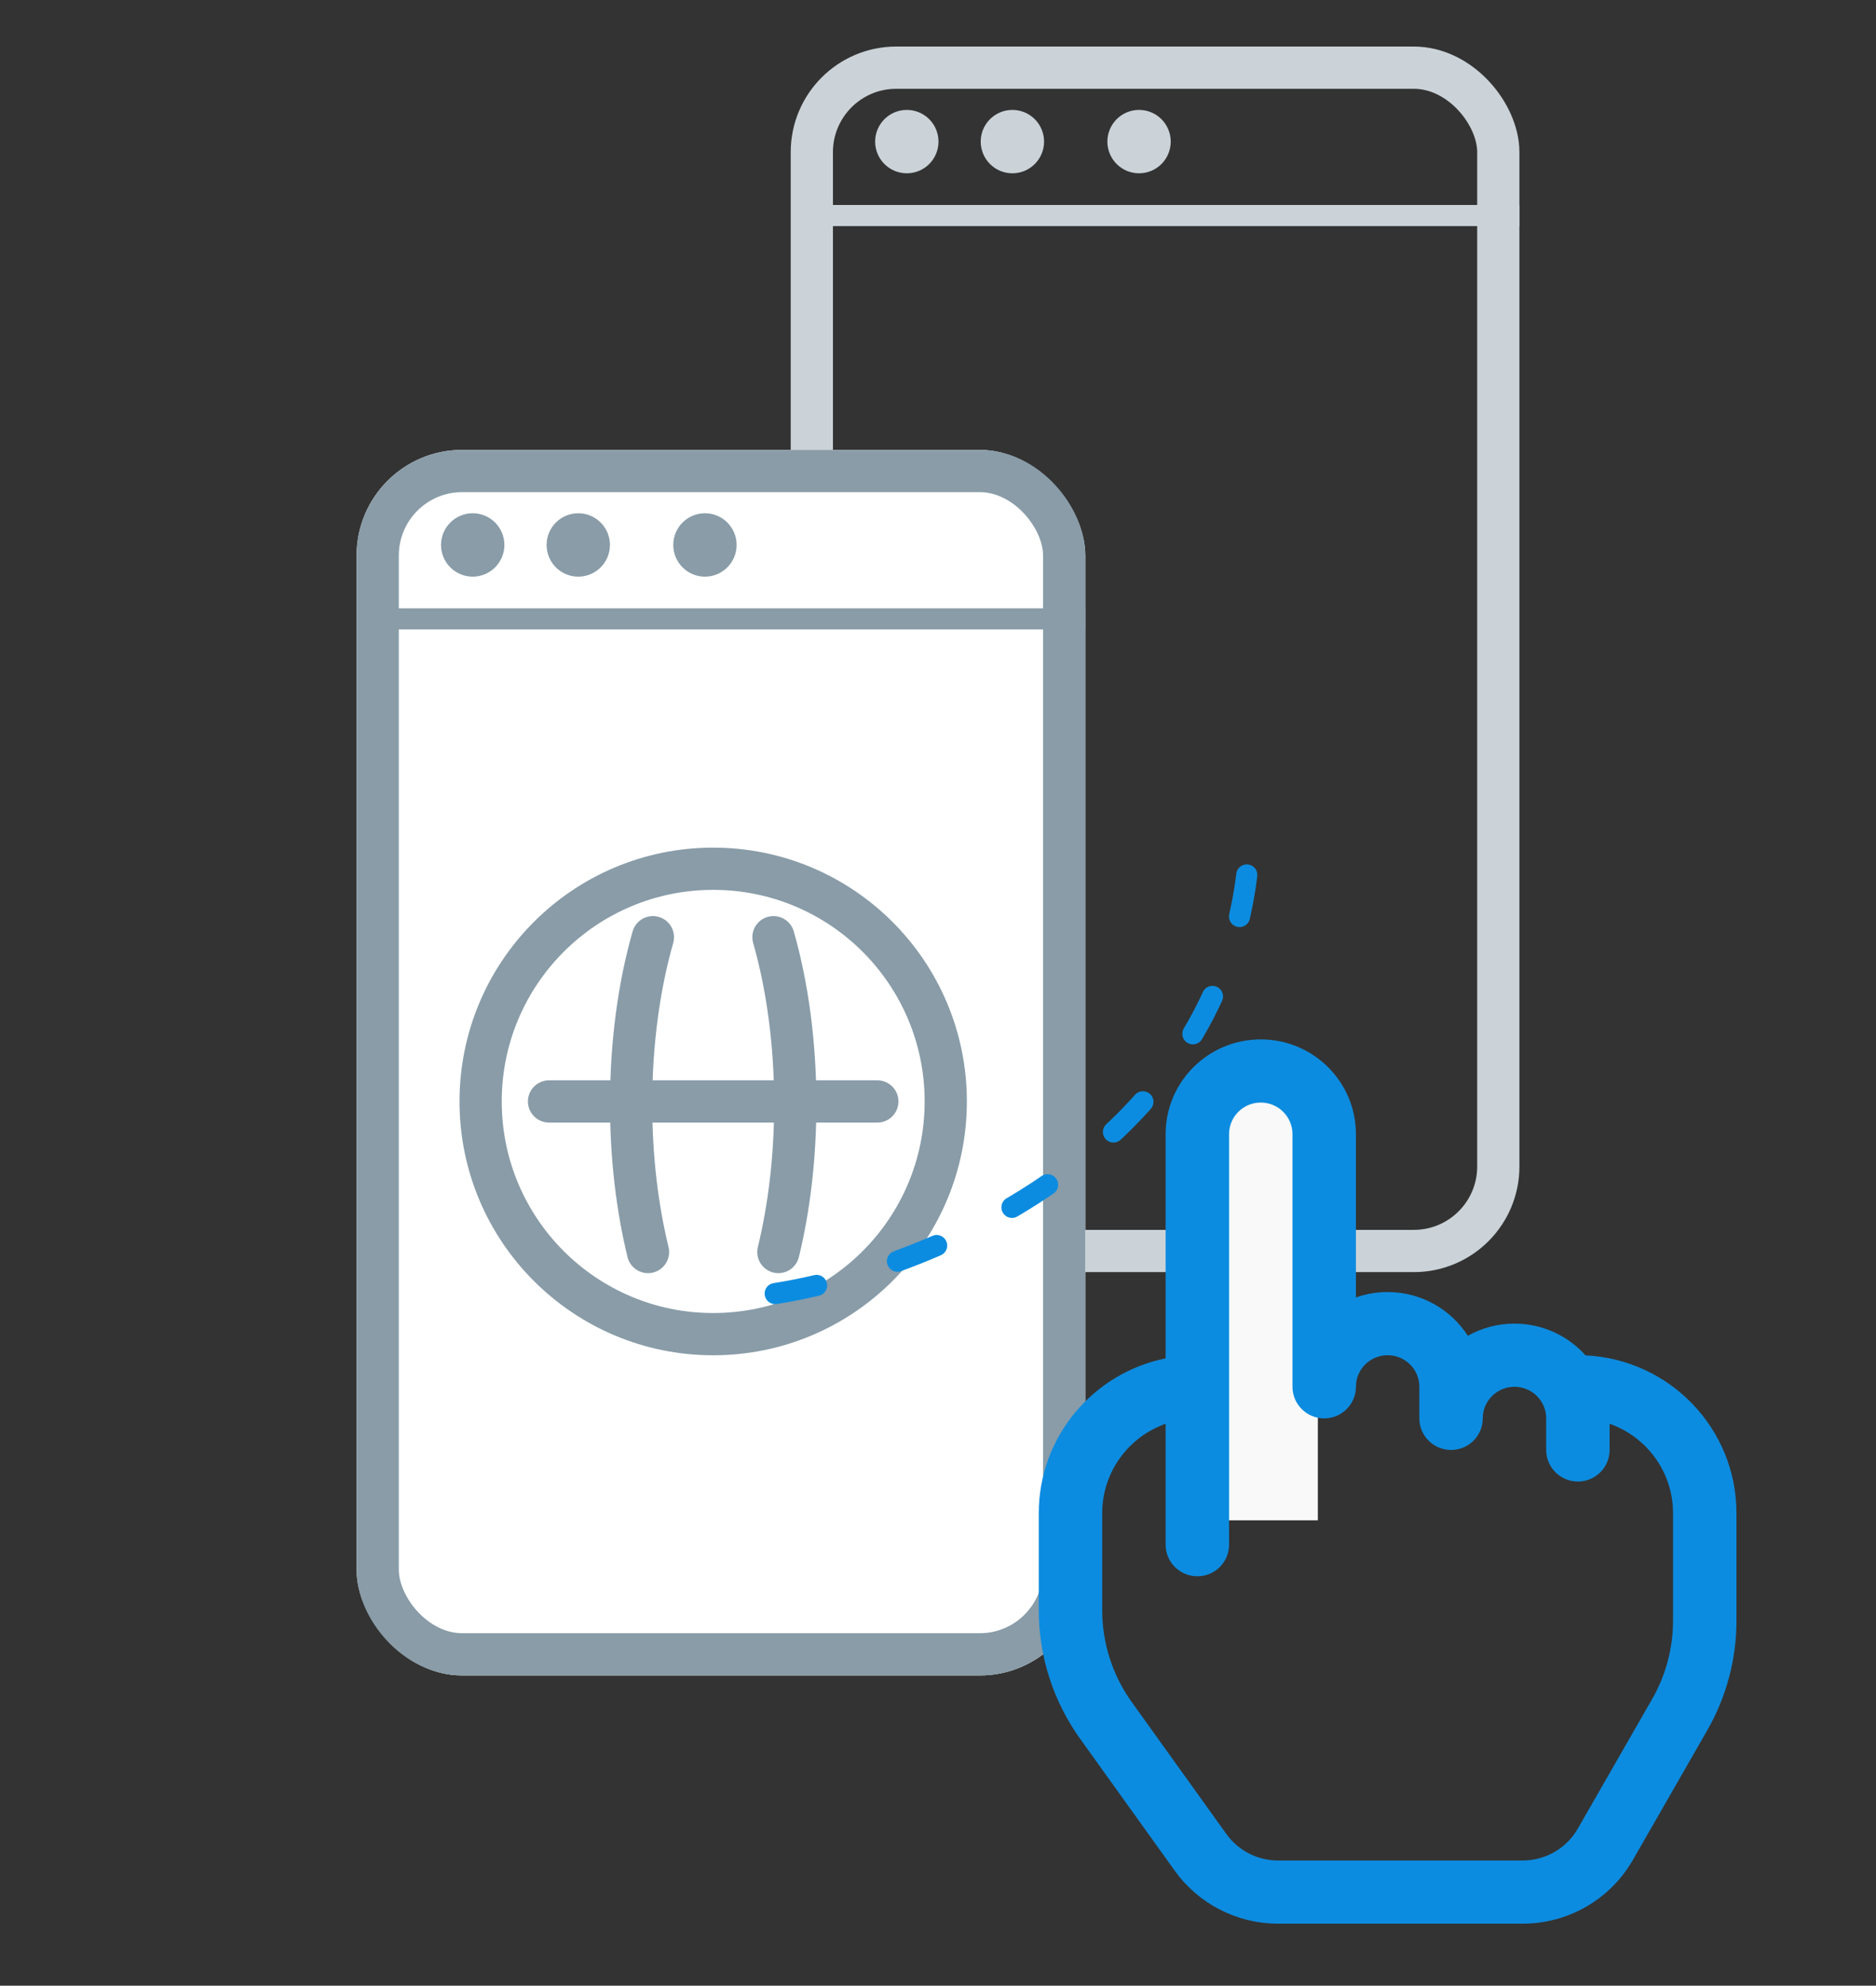 <svg width="121" height="128" viewBox="0 0 121 128" fill="none" xmlns="http://www.w3.org/2000/svg">
<rect x="0" y="0" width="121" height="128" fill="#333333" stroke="none"/>
<g clip-path="url(#clip0_12153_32293)">
<path d="M53.724 13.894H140.872" stroke="#CBD3D8" stroke-width="1.362" stroke-linecap="round"/>
<circle cx="58.489" cy="9.128" r="2.043" fill="#CBD3D8"/>
<circle cx="65.298" cy="9.128" r="2.043" fill="#CBD3D8"/>
<circle cx="73.468" cy="9.128" r="2.043" fill="#CBD3D8"/>
</g>
<rect x="52.362" y="4.362" width="44.277" height="76.277" rx="5.447" stroke="#CBD3D8" stroke-width="2.723"/>
<g clip-path="url(#clip1_12153_32293)">
<rect x="23" y="29" width="47" height="79" rx="6.809" fill="white"/>
<path d="M25.724 39.894H112.872" stroke="#899CA8" stroke-width="1.362" stroke-linecap="round"/>
<circle cx="30.489" cy="35.128" r="2.043" fill="#899CA8"/>
<circle cx="37.298" cy="35.128" r="2.043" fill="#899CA8"/>
<circle cx="45.468" cy="35.128" r="2.043" fill="#899CA8"/>
<path d="M41.796 80.706C41.102 77.859 40.706 74.609 40.706 71.156C40.706 67.21 41.222 63.528 42.112 60.412M49.888 60.412C50.778 63.528 51.294 67.21 51.294 71.156C51.294 74.609 50.899 77.859 50.204 80.706M35.412 71H56.588M61 71C61 79.284 54.284 86 46 86C37.716 86 31 79.284 31 71C31 62.716 37.716 56 46 56C54.284 56 61 62.716 61 71Z" stroke="#899CA8" stroke-width="2.723" stroke-linecap="round"/>
</g>
<rect x="24.362" y="30.362" width="44.277" height="76.277" rx="5.447" stroke="#899CA8" stroke-width="2.723"/>
<rect x="77" y="70" width="8" height="28" fill="#F9F9F9"/>
<path fill-rule="evenodd" clip-rule="evenodd" d="M81.318 67C77.929 67 75.182 69.734 75.182 73.107V87.561C70.514 88.504 67 92.611 67 97.536V103.8C67 106.77 67.933 109.666 69.667 112.083L75.773 120.59C77.309 122.73 79.788 124 82.431 124H98.212C101.148 124 103.859 122.434 105.316 119.897L110.114 111.541C111.35 109.387 112 106.95 112 104.471V97.536C112 92.079 107.685 87.625 102.266 87.369C101.142 86.113 99.505 85.321 97.682 85.321C96.588 85.321 95.561 85.606 94.672 86.105C93.582 84.41 91.673 83.286 89.5 83.286C88.783 83.286 88.094 83.408 87.455 83.633V73.107C87.455 69.734 84.707 67 81.318 67ZM87.455 89.393C87.455 90.517 86.539 91.429 85.409 91.429C84.279 91.429 83.364 90.517 83.364 89.393V73.107C83.364 71.983 82.448 71.071 81.318 71.071C80.189 71.071 79.273 71.983 79.273 73.107V99.571C79.273 100.696 78.357 101.607 77.227 101.607C76.098 101.607 75.182 100.696 75.182 99.571V91.776C72.799 92.615 71.091 94.877 71.091 97.536V103.8C71.091 105.921 71.757 107.99 72.996 109.716L79.102 118.224C79.87 119.294 81.109 119.929 82.431 119.929H98.212C99.68 119.929 101.035 119.146 101.764 117.877L106.562 109.521C107.445 107.983 107.909 106.242 107.909 104.471V97.536C107.909 94.877 106.202 92.615 103.818 91.776V93.464C103.818 94.589 102.902 95.5 101.773 95.5C100.643 95.5 99.727 94.589 99.727 93.464V91.429C99.727 90.304 98.812 89.393 97.682 89.393C96.552 89.393 95.636 90.304 95.636 91.429C95.636 92.553 94.721 93.464 93.591 93.464C92.461 93.464 91.546 92.553 91.546 91.429V89.393C91.546 88.269 90.63 87.357 89.5 87.357C88.37 87.357 87.455 88.269 87.455 89.393Z" fill="#0C8CE0"/>
<path d="M50 83.383C60.213 81.794 80.638 73.442 80.638 52.745" stroke="#0C8CE0" stroke-width="1.362" stroke-linecap="round" stroke-dasharray="2.72 5.45"/>
<defs>
<clipPath id="clip0_12153_32293">
<rect x="51" y="3" width="47" height="79" rx="6.809" fill="white"/>
</clipPath>
<clipPath id="clip1_12153_32293">
<rect x="23" y="29" width="47" height="79" rx="6.809" fill="white"/>
</clipPath>
</defs>
</svg>
